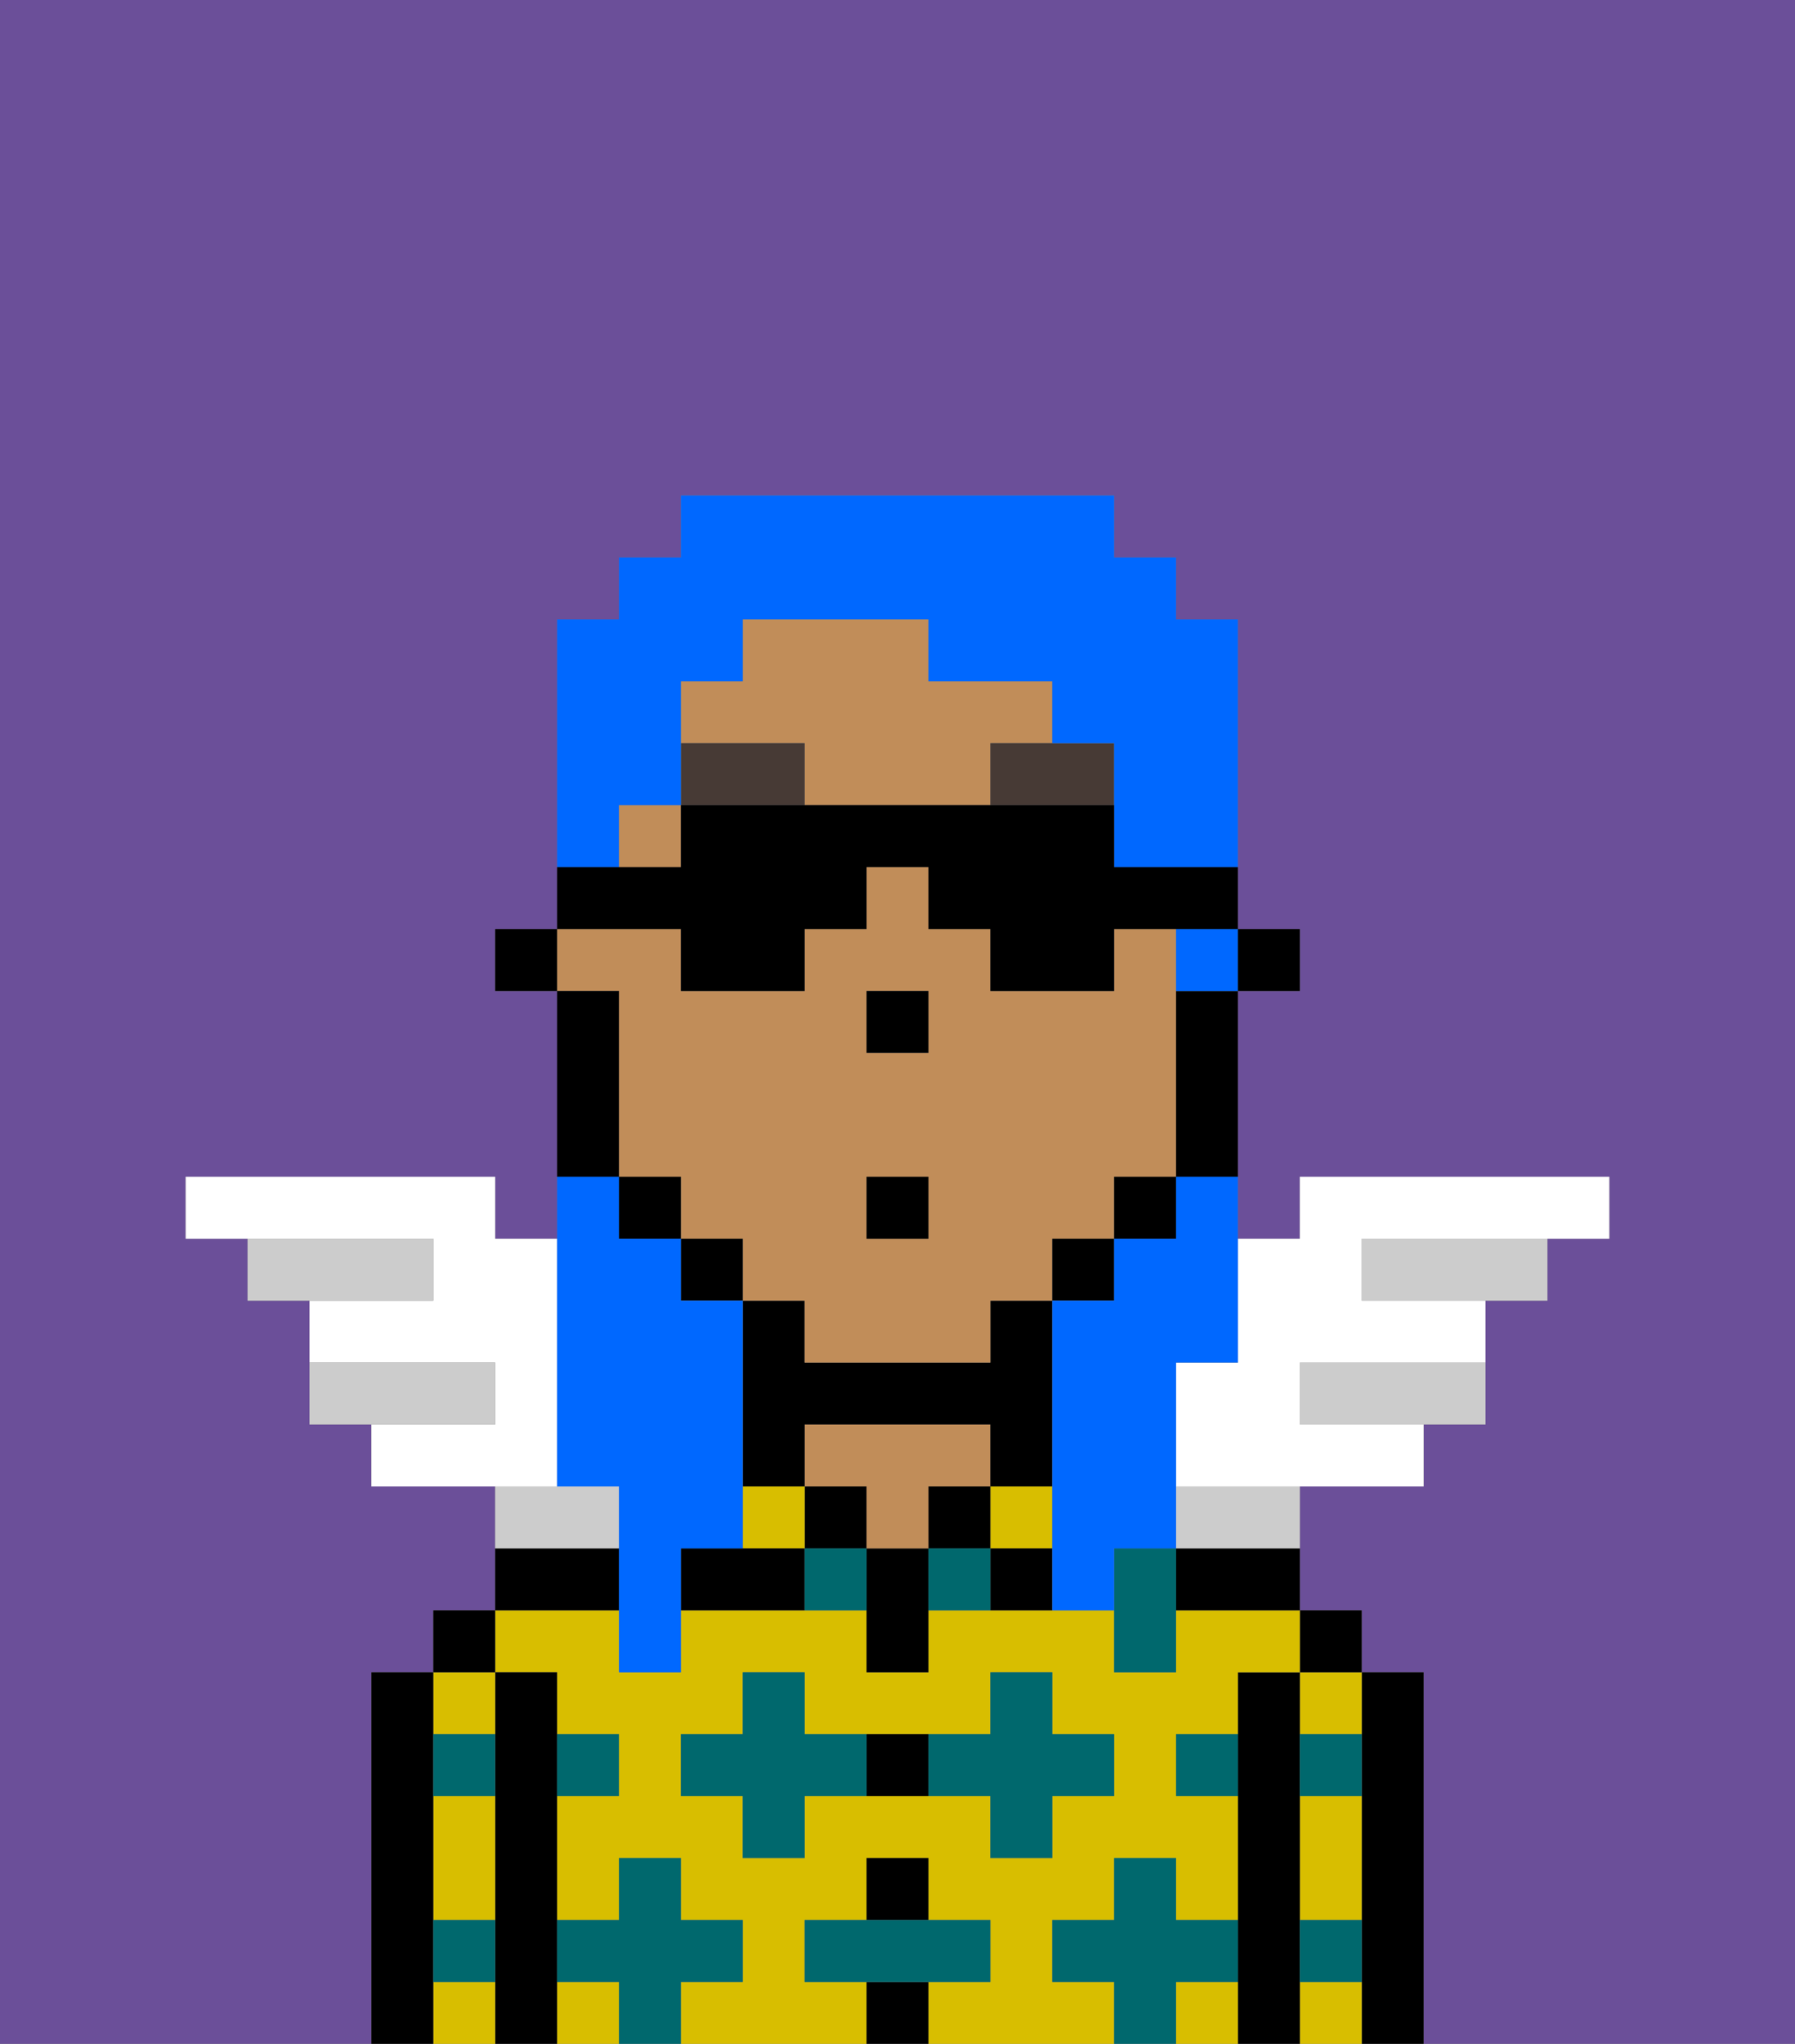 <svg xmlns="http://www.w3.org/2000/svg" viewBox="0 0 29 33"><rect x="0" y="0" width="29" height="33" fill="#808080" stroke="none"/><defs><style>polygon,rect,path{shape-rendering:crispedges;}.ab212-1{fill:#6b4f99;}.ab212-2{fill:#000000;}.ab212-3{fill:#d8be00;}.ab212-4{fill:#c18d59;}.ab212-5{fill:#00686d;}.ab212-6{fill:#473a35;}.ab212-7{fill:#ffffff;}.ab212-8{fill:#ccc;}.ab212-9{fill:#0068ff;}</style></defs><rect class="ab212-1" x="17" y="20" height="1"/><rect class="ab212-1" x="16" y="21" height="1"/><path class="ab212-1" d="M0,33H6V27H7V26H8V24H6V23H5V21H4V20H3V19H8v1H9V16H8V15H9V10h1V9h1V8h7V9h1v1h1v5h1v1H20v4h1V19h5v1H25v1H24v2H23v1H21v2h1v1h1v6h6V0H0Z"/><rect class="ab212-1" x="18" y="19" height="1"/><polygon class="ab212-1" points="15 17 14 17 14 16 14 16 14 17 15 17 15 17"/><path class="ab212-2" d="M23,27H22v6h1V27Z"/><path class="ab212-3" d="M21,30v1h1V29H21Z"/><path class="ab212-3" d="M21,32v1h1V32Z"/><path class="ab212-3" d="M21,28h1V27H21Z"/><rect class="ab212-2" x="21" y="26" width="1" height="1"/><path class="ab212-2" d="M21,31V27H20v6h1V31Z"/><path class="ab212-3" d="M17,32V31h1V30h1v1h1V29H19V28h1V27h1V26H19v1H18V26H15v1H14V26H11v1H10V26H8v1H9v1h1v1H9v2h1V30h1v1h1v1H11v1h3V32H13V31h1V30h1v1h1v1H15v1h3V32Zm-2-3H13v1H12V29H11V28h1V27h1v1h3V27h1v1h1v1H17v1H16V29Z"/><rect class="ab212-3" x="9" y="32" width="1" height="1"/><path class="ab212-3" d="M19,32v1h1V32Z"/><path class="ab212-2" d="M19,26h2V25H19Z"/><rect class="ab212-3" x="16" y="24" width="1" height="1"/><path class="ab212-2" d="M16,25v1h1V25Z"/><rect class="ab212-2" x="15" y="24" width="1" height="1"/><rect class="ab212-2" x="14" y="32" width="1" height="1"/><rect class="ab212-2" x="14" y="30" width="1" height="1"/><path class="ab212-2" d="M14,28v1h1V28Z"/><path class="ab212-2" d="M14,25v2h1V25Z"/><rect class="ab212-2" x="13" y="24" width="1" height="1"/><path class="ab212-4" d="M16,24V23H13v1h1v1h1V24Z"/><rect class="ab212-3" x="12" y="24" width="1" height="1"/><path class="ab212-2" d="M12,25H11v1h2V25Z"/><path class="ab212-2" d="M13,23h3v1h1V21H16v1H13V21H12v3h1Z"/><path class="ab212-2" d="M10,25H8v1h2Z"/><path class="ab212-2" d="M9,31V27H8v6H9V31Z"/><path class="ab212-3" d="M7,32v1H8V32Z"/><path class="ab212-3" d="M7,30v1H8V29H7Z"/><path class="ab212-3" d="M8,28V27H7v1Z"/><rect class="ab212-2" x="7" y="26" width="1" height="1"/><path class="ab212-2" d="M7,31V27H6v6H7V31Z"/><path class="ab212-5" d="M12,32V31H11V30H10v1H9v1h1v1h1V32Z"/><path class="ab212-5" d="M13,28V27H12v1H11v1h1v1h1V29h1V28Z"/><path class="ab212-5" d="M15,25v1h1V25Z"/><path class="ab212-5" d="M13,25v1h1V25Z"/><path class="ab212-5" d="M17,30V29h1V28H17V27H16v1H15v1h1v1Z"/><path class="ab212-5" d="M18,25v2h1V25Z"/><path class="ab212-5" d="M7,29H8V28H7Z"/><path class="ab212-5" d="M10,29V28H9v1Z"/><path class="ab212-5" d="M21,29h1V28H21Z"/><path class="ab212-5" d="M19,29h1V28H19Z"/><path class="ab212-5" d="M21,32h1V31H21Z"/><path class="ab212-5" d="M7,32H8V31H7Z"/><polygon class="ab212-5" points="16 32 16 31 15 31 14 31 13 31 13 32 14 32 15 32 16 32"/><path class="ab212-5" d="M20,32V31H19V30H18v1H17v1h1v1h1V32Z"/><path class="ab212-4" d="M10,16v3h1v1h1v1h1v1h3V21h1V20h1V19h1V16h0V15H18v1H16V15H15V14H14v1H13v1H11V15H9v1Zm5,4H14V19h1Zm-1-4h1v1H14Z"/><path class="ab212-4" d="M18,12H17V11H15V10H12v1H11v1h2v1h3V12Z"/><rect class="ab212-4" x="10" y="13" width="1" height="1"/><path class="ab212-2" d="M19,16h0v3h1V16Z"/><polygon class="ab212-2" points="19 20 19 19 18 19 18 19 18 20 19 20"/><polygon class="ab212-2" points="18 21 18 20 18 20 17 20 17 20 17 21 18 21"/><path class="ab212-2" d="M15,10Z"/><rect class="ab212-2" x="11" y="20" width="1" height="1"/><rect class="ab212-2" x="11" y="11"/><polygon class="ab212-2" points="10 19 10 20 11 20 11 19 10 19"/><path class="ab212-2" d="M10,18V16H9v3h1Z"/><polygon class="ab212-2" points="15 17 15 17 15 16 14 16 14 16 14 17 15 17"/><rect class="ab212-6" x="10" y="13" width="1"/><path class="ab212-6" d="M11,12v1h2V12Z"/><path class="ab212-6" d="M16,12v1h2V12Z"/><rect class="ab212-2" x="14" y="19" width="1" height="1"/><path class="ab212-7" d="M9,22V20H8V19H3v1H7v1H5v1H8v1H6v1H9Z"/><path class="ab212-8" d="M8,22H5v1H8Z"/><path class="ab212-8" d="M7,20H4v1H7Z"/><path class="ab212-8" d="M22,20v1h3V20H22Z"/><path class="ab212-8" d="M21,22v1h3V22H21Z"/><path class="ab212-7" d="M19,22v2h4V23H21V22h3V21H22V20h4V19H21v1H20v2Z"/><path class="ab212-8" d="M10,24H8v1h2Z"/><path class="ab212-8" d="M19,25h2V24H19Z"/><path class="ab212-9" d="M9,24h1v3h1V25h1V21H11V20H10V19H9v5Z"/><polygon class="ab212-9" points="19 15 19 16 19 16 20 16 20 16 20 16 20 15 19 15"/><path class="ab212-9" d="M10,13h1V11h1V10h3v1h2v1h1v2h2V10H19V9H18V8H11V9H10v1H9v4h1Z"/><path class="ab212-9" d="M19,20H18v1H17v5h1V25h1V22h1V19H19Z"/><path class="ab212-2" d="M10,15h1v1h2V15h1V14h1v1h1v1h2V15h2v1h1V15H20V14H18V13H11v1H9v1H8v1H9V15Z"/></svg>